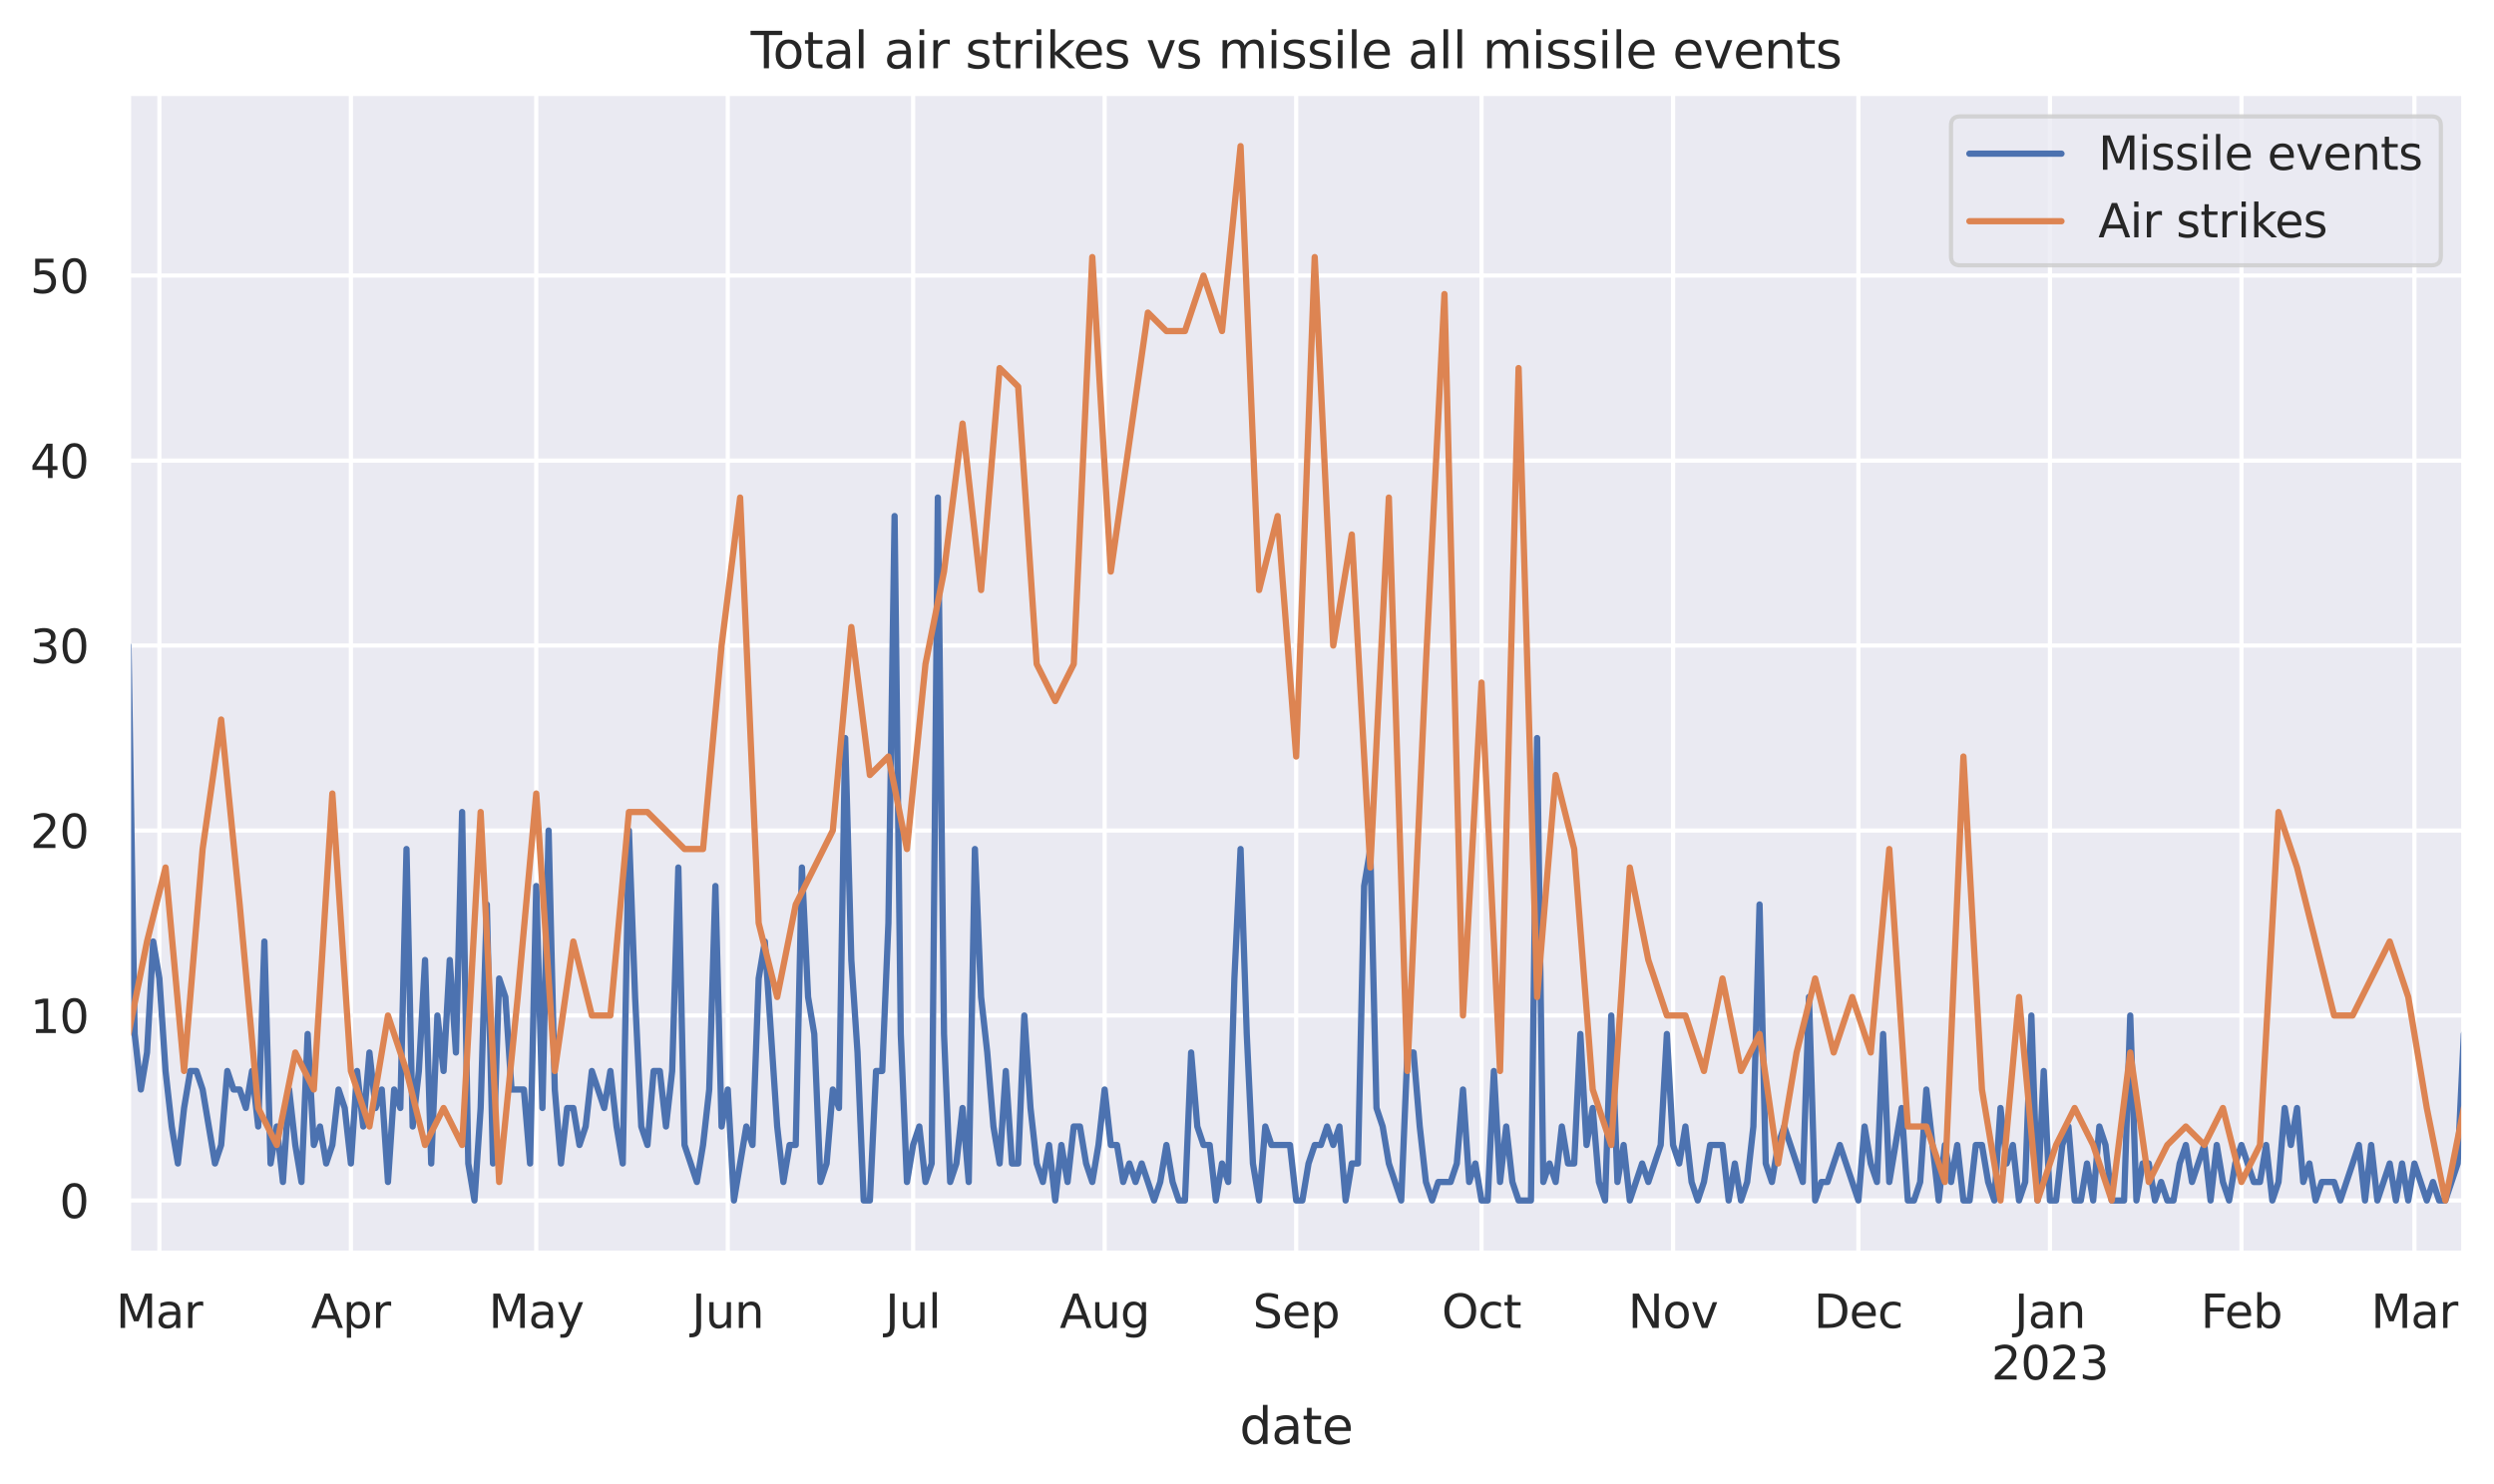 <?xml version="1.0" encoding="utf-8" standalone="no"?>
<!DOCTYPE svg PUBLIC "-//W3C//DTD SVG 1.1//EN"
  "http://www.w3.org/Graphics/SVG/1.1/DTD/svg11.dtd">
<svg xmlns:xlink="http://www.w3.org/1999/xlink" width="595.898pt" height="354.795pt" viewBox="0 0 595.898 354.795" xmlns="http://www.w3.org/2000/svg" version="1.1">
 <defs>
  <style type="text/css">*{stroke-linejoin: round; stroke-linecap: butt}</style>
 </defs>
 <g id="figure_1">
  <g id="patch_1">
   <path d="M 0 354.795 
L 595.898 354.795 
L 595.898 0 
L 0 0 
z
" style="fill: #ffffff"/>
  </g>
  <g id="axes_1">
   <g id="patch_2">
    <path d="M 30.698 299.518 
L 588.697 299.518 
L 588.697 22.318 
L 30.698 22.318 
z
" style="fill: #eaeaf2"/>
   </g>
   <g id="matplotlib.axis_1">
    <g id="xtick_1">
     <g id="line2d_1">
      <path d="M 30.698 299.518 
L 30.698 22.318 
" clip-path="url(#peae4f9c95b)" style="fill: none; stroke: #ffffff; stroke-linecap: round"/>
     </g>
    </g>
    <g id="xtick_2">
     <g id="line2d_2">
      <path d="M 38.078 299.518 
L 38.078 22.318 
" clip-path="url(#peae4f9c95b)" style="fill: none; stroke: #ffffff; stroke-linecap: round"/>
     </g>
     <g id="text_1">
      <!-- Mar -->
      <g style="fill: #262626" transform="translate(27.701 317.376) scale(0.11 -0.11)">
       <defs>
        <path id="DejaVuSans-4d" d="M 628 4666 
L 1569 4666 
L 2759 1491 
L 3956 4666 
L 4897 4666 
L 4897 0 
L 4281 0 
L 4281 4097 
L 3078 897 
L 2444 897 
L 1241 4097 
L 1241 0 
L 628 0 
L 628 4666 
z
" transform="scale(0.016)"/>
        <path id="DejaVuSans-61" d="M 2194 1759 
Q 1497 1759 1228 1600 
Q 959 1441 959 1056 
Q 959 750 1161 570 
Q 1363 391 1709 391 
Q 2188 391 2477 730 
Q 2766 1069 2766 1631 
L 2766 1759 
L 2194 1759 
z
M 3341 1997 
L 3341 0 
L 2766 0 
L 2766 531 
Q 2569 213 2275 61 
Q 1981 -91 1556 -91 
Q 1019 -91 701 211 
Q 384 513 384 1019 
Q 384 1609 779 1909 
Q 1175 2209 1959 2209 
L 2766 2209 
L 2766 2266 
Q 2766 2663 2505 2880 
Q 2244 3097 1772 3097 
Q 1472 3097 1187 3025 
Q 903 2953 641 2809 
L 641 3341 
Q 956 3463 1253 3523 
Q 1550 3584 1831 3584 
Q 2591 3584 2966 3190 
Q 3341 2797 3341 1997 
z
" transform="scale(0.016)"/>
        <path id="DejaVuSans-72" d="M 2631 2963 
Q 2534 3019 2420 3045 
Q 2306 3072 2169 3072 
Q 1681 3072 1420 2755 
Q 1159 2438 1159 1844 
L 1159 0 
L 581 0 
L 581 3500 
L 1159 3500 
L 1159 2956 
Q 1341 3275 1631 3429 
Q 1922 3584 2338 3584 
Q 2397 3584 2469 3576 
Q 2541 3569 2628 3553 
L 2631 2963 
z
" transform="scale(0.016)"/>
       </defs>
       <use xlink:href="#DejaVuSans-4d"/>
       <use xlink:href="#DejaVuSans-61" x="86.279"/>
       <use xlink:href="#DejaVuSans-72" x="147.559"/>
      </g>
     </g>
    </g>
    <g id="xtick_3">
     <g id="line2d_3">
      <path d="M 83.84 299.518 
L 83.84 22.318 
" clip-path="url(#peae4f9c95b)" style="fill: none; stroke: #ffffff; stroke-linecap: round"/>
     </g>
     <g id="text_2">
      <!-- Apr -->
      <g style="fill: #262626" transform="translate(74.325 317.376) scale(0.11 -0.11)">
       <defs>
        <path id="DejaVuSans-41" d="M 2188 4044 
L 1331 1722 
L 3047 1722 
L 2188 4044 
z
M 1831 4666 
L 2547 4666 
L 4325 0 
L 3669 0 
L 3244 1197 
L 1141 1197 
L 716 0 
L 50 0 
L 1831 4666 
z
" transform="scale(0.016)"/>
        <path id="DejaVuSans-70" d="M 1159 525 
L 1159 -1331 
L 581 -1331 
L 581 3500 
L 1159 3500 
L 1159 2969 
Q 1341 3281 1617 3432 
Q 1894 3584 2278 3584 
Q 2916 3584 3314 3078 
Q 3713 2572 3713 1747 
Q 3713 922 3314 415 
Q 2916 -91 2278 -91 
Q 1894 -91 1617 61 
Q 1341 213 1159 525 
z
M 3116 1747 
Q 3116 2381 2855 2742 
Q 2594 3103 2138 3103 
Q 1681 3103 1420 2742 
Q 1159 2381 1159 1747 
Q 1159 1113 1420 752 
Q 1681 391 2138 391 
Q 2594 391 2855 752 
Q 3116 1113 3116 1747 
z
" transform="scale(0.016)"/>
       </defs>
       <use xlink:href="#DejaVuSans-41"/>
       <use xlink:href="#DejaVuSans-70" x="68.408"/>
       <use xlink:href="#DejaVuSans-72" x="131.885"/>
      </g>
     </g>
    </g>
    <g id="xtick_4">
     <g id="line2d_4">
      <path d="M 128.126 299.518 
L 128.126 22.318 
" clip-path="url(#peae4f9c95b)" style="fill: none; stroke: #ffffff; stroke-linecap: round"/>
     </g>
     <g id="text_3">
      <!-- May -->
      <g style="fill: #262626" transform="translate(116.755 317.376) scale(0.11 -0.11)">
       <defs>
        <path id="DejaVuSans-79" d="M 2059 -325 
Q 1816 -950 1584 -1140 
Q 1353 -1331 966 -1331 
L 506 -1331 
L 506 -850 
L 844 -850 
Q 1081 -850 1212 -737 
Q 1344 -625 1503 -206 
L 1606 56 
L 191 3500 
L 800 3500 
L 1894 763 
L 2988 3500 
L 3597 3500 
L 2059 -325 
z
" transform="scale(0.016)"/>
       </defs>
       <use xlink:href="#DejaVuSans-4d"/>
       <use xlink:href="#DejaVuSans-61" x="86.279"/>
       <use xlink:href="#DejaVuSans-79" x="147.559"/>
      </g>
     </g>
    </g>
    <g id="xtick_5">
     <g id="line2d_5">
      <path d="M 173.888 299.518 
L 173.888 22.318 
" clip-path="url(#peae4f9c95b)" style="fill: none; stroke: #ffffff; stroke-linecap: round"/>
     </g>
     <g id="text_4">
      <!-- Jun -->
      <g style="fill: #262626" transform="translate(165.294 317.376) scale(0.11 -0.11)">
       <defs>
        <path id="DejaVuSans-4a" d="M 628 4666 
L 1259 4666 
L 1259 325 
Q 1259 -519 939 -900 
Q 619 -1281 -91 -1281 
L -331 -1281 
L -331 -750 
L -134 -750 
Q 284 -750 456 -515 
Q 628 -281 628 325 
L 628 4666 
z
" transform="scale(0.016)"/>
        <path id="DejaVuSans-75" d="M 544 1381 
L 544 3500 
L 1119 3500 
L 1119 1403 
Q 1119 906 1312 657 
Q 1506 409 1894 409 
Q 2359 409 2629 706 
Q 2900 1003 2900 1516 
L 2900 3500 
L 3475 3500 
L 3475 0 
L 2900 0 
L 2900 538 
Q 2691 219 2414 64 
Q 2138 -91 1772 -91 
Q 1169 -91 856 284 
Q 544 659 544 1381 
z
M 1991 3584 
L 1991 3584 
z
" transform="scale(0.016)"/>
        <path id="DejaVuSans-6e" d="M 3513 2113 
L 3513 0 
L 2938 0 
L 2938 2094 
Q 2938 2591 2744 2837 
Q 2550 3084 2163 3084 
Q 1697 3084 1428 2787 
Q 1159 2491 1159 1978 
L 1159 0 
L 581 0 
L 581 3500 
L 1159 3500 
L 1159 2956 
Q 1366 3272 1645 3428 
Q 1925 3584 2291 3584 
Q 2894 3584 3203 3211 
Q 3513 2838 3513 2113 
z
" transform="scale(0.016)"/>
       </defs>
       <use xlink:href="#DejaVuSans-4a"/>
       <use xlink:href="#DejaVuSans-75" x="29.492"/>
       <use xlink:href="#DejaVuSans-6e" x="92.871"/>
      </g>
     </g>
    </g>
    <g id="xtick_6">
     <g id="line2d_6">
      <path d="M 218.174 299.518 
L 218.174 22.318 
" clip-path="url(#peae4f9c95b)" style="fill: none; stroke: #ffffff; stroke-linecap: round"/>
     </g>
     <g id="text_5">
      <!-- Jul -->
      <g style="fill: #262626" transform="translate(211.538 317.376) scale(0.11 -0.11)">
       <defs>
        <path id="DejaVuSans-6c" d="M 603 4863 
L 1178 4863 
L 1178 0 
L 603 0 
L 603 4863 
z
" transform="scale(0.016)"/>
       </defs>
       <use xlink:href="#DejaVuSans-4a"/>
       <use xlink:href="#DejaVuSans-75" x="29.492"/>
       <use xlink:href="#DejaVuSans-6c" x="92.871"/>
      </g>
     </g>
    </g>
    <g id="xtick_7">
     <g id="line2d_7">
      <path d="M 263.936 299.518 
L 263.936 22.318 
" clip-path="url(#peae4f9c95b)" style="fill: none; stroke: #ffffff; stroke-linecap: round"/>
     </g>
     <g id="text_6">
      <!-- Aug -->
      <g style="fill: #262626" transform="translate(253.196 317.376) scale(0.11 -0.11)">
       <defs>
        <path id="DejaVuSans-67" d="M 2906 1791 
Q 2906 2416 2648 2759 
Q 2391 3103 1925 3103 
Q 1463 3103 1205 2759 
Q 947 2416 947 1791 
Q 947 1169 1205 825 
Q 1463 481 1925 481 
Q 2391 481 2648 825 
Q 2906 1169 2906 1791 
z
M 3481 434 
Q 3481 -459 3084 -895 
Q 2688 -1331 1869 -1331 
Q 1566 -1331 1297 -1286 
Q 1028 -1241 775 -1147 
L 775 -588 
Q 1028 -725 1275 -790 
Q 1522 -856 1778 -856 
Q 2344 -856 2625 -561 
Q 2906 -266 2906 331 
L 2906 616 
Q 2728 306 2450 153 
Q 2172 0 1784 0 
Q 1141 0 747 490 
Q 353 981 353 1791 
Q 353 2603 747 3093 
Q 1141 3584 1784 3584 
Q 2172 3584 2450 3431 
Q 2728 3278 2906 2969 
L 2906 3500 
L 3481 3500 
L 3481 434 
z
" transform="scale(0.016)"/>
       </defs>
       <use xlink:href="#DejaVuSans-41"/>
       <use xlink:href="#DejaVuSans-75" x="68.408"/>
       <use xlink:href="#DejaVuSans-67" x="131.787"/>
      </g>
     </g>
    </g>
    <g id="xtick_8">
     <g id="line2d_8">
      <path d="M 309.697 299.518 
L 309.697 22.318 
" clip-path="url(#peae4f9c95b)" style="fill: none; stroke: #ffffff; stroke-linecap: round"/>
     </g>
     <g id="text_7">
      <!-- Sep -->
      <g style="fill: #262626" transform="translate(299.33 317.376) scale(0.11 -0.11)">
       <defs>
        <path id="DejaVuSans-53" d="M 3425 4513 
L 3425 3897 
Q 3066 4069 2747 4153 
Q 2428 4238 2131 4238 
Q 1616 4238 1336 4038 
Q 1056 3838 1056 3469 
Q 1056 3159 1242 3001 
Q 1428 2844 1947 2747 
L 2328 2669 
Q 3034 2534 3370 2195 
Q 3706 1856 3706 1288 
Q 3706 609 3251 259 
Q 2797 -91 1919 -91 
Q 1588 -91 1214 -16 
Q 841 59 441 206 
L 441 856 
Q 825 641 1194 531 
Q 1563 422 1919 422 
Q 2459 422 2753 634 
Q 3047 847 3047 1241 
Q 3047 1584 2836 1778 
Q 2625 1972 2144 2069 
L 1759 2144 
Q 1053 2284 737 2584 
Q 422 2884 422 3419 
Q 422 4038 858 4394 
Q 1294 4750 2059 4750 
Q 2388 4750 2728 4690 
Q 3069 4631 3425 4513 
z
" transform="scale(0.016)"/>
        <path id="DejaVuSans-65" d="M 3597 1894 
L 3597 1613 
L 953 1613 
Q 991 1019 1311 708 
Q 1631 397 2203 397 
Q 2534 397 2845 478 
Q 3156 559 3463 722 
L 3463 178 
Q 3153 47 2828 -22 
Q 2503 -91 2169 -91 
Q 1331 -91 842 396 
Q 353 884 353 1716 
Q 353 2575 817 3079 
Q 1281 3584 2069 3584 
Q 2775 3584 3186 3129 
Q 3597 2675 3597 1894 
z
M 3022 2063 
Q 3016 2534 2758 2815 
Q 2500 3097 2075 3097 
Q 1594 3097 1305 2825 
Q 1016 2553 972 2059 
L 3022 2063 
z
" transform="scale(0.016)"/>
       </defs>
       <use xlink:href="#DejaVuSans-53"/>
       <use xlink:href="#DejaVuSans-65" x="63.477"/>
       <use xlink:href="#DejaVuSans-70" x="125"/>
      </g>
     </g>
    </g>
    <g id="xtick_9">
     <g id="line2d_9">
      <path d="M 353.983 299.518 
L 353.983 22.318 
" clip-path="url(#peae4f9c95b)" style="fill: none; stroke: #ffffff; stroke-linecap: round"/>
     </g>
     <g id="text_8">
      <!-- Oct -->
      <g style="fill: #262626" transform="translate(344.473 317.376) scale(0.11 -0.11)">
       <defs>
        <path id="DejaVuSans-4f" d="M 2522 4238 
Q 1834 4238 1429 3725 
Q 1025 3213 1025 2328 
Q 1025 1447 1429 934 
Q 1834 422 2522 422 
Q 3209 422 3611 934 
Q 4013 1447 4013 2328 
Q 4013 3213 3611 3725 
Q 3209 4238 2522 4238 
z
M 2522 4750 
Q 3503 4750 4090 4092 
Q 4678 3434 4678 2328 
Q 4678 1225 4090 567 
Q 3503 -91 2522 -91 
Q 1538 -91 948 565 
Q 359 1222 359 2328 
Q 359 3434 948 4092 
Q 1538 4750 2522 4750 
z
" transform="scale(0.016)"/>
        <path id="DejaVuSans-63" d="M 3122 3366 
L 3122 2828 
Q 2878 2963 2633 3030 
Q 2388 3097 2138 3097 
Q 1578 3097 1268 2742 
Q 959 2388 959 1747 
Q 959 1106 1268 751 
Q 1578 397 2138 397 
Q 2388 397 2633 464 
Q 2878 531 3122 666 
L 3122 134 
Q 2881 22 2623 -34 
Q 2366 -91 2075 -91 
Q 1284 -91 818 406 
Q 353 903 353 1747 
Q 353 2603 823 3093 
Q 1294 3584 2113 3584 
Q 2378 3584 2631 3529 
Q 2884 3475 3122 3366 
z
" transform="scale(0.016)"/>
        <path id="DejaVuSans-74" d="M 1172 4494 
L 1172 3500 
L 2356 3500 
L 2356 3053 
L 1172 3053 
L 1172 1153 
Q 1172 725 1289 603 
Q 1406 481 1766 481 
L 2356 481 
L 2356 0 
L 1766 0 
Q 1100 0 847 248 
Q 594 497 594 1153 
L 594 3053 
L 172 3053 
L 172 3500 
L 594 3500 
L 594 4494 
L 1172 4494 
z
" transform="scale(0.016)"/>
       </defs>
       <use xlink:href="#DejaVuSans-4f"/>
       <use xlink:href="#DejaVuSans-63" x="78.711"/>
       <use xlink:href="#DejaVuSans-74" x="133.691"/>
      </g>
     </g>
    </g>
    <g id="xtick_10">
     <g id="line2d_10">
      <path d="M 399.745 299.518 
L 399.745 22.318 
" clip-path="url(#peae4f9c95b)" style="fill: none; stroke: #ffffff; stroke-linecap: round"/>
     </g>
     <g id="text_9">
      <!-- Nov -->
      <g style="fill: #262626" transform="translate(389.01 317.376) scale(0.11 -0.11)">
       <defs>
        <path id="DejaVuSans-4e" d="M 628 4666 
L 1478 4666 
L 3547 763 
L 3547 4666 
L 4159 4666 
L 4159 0 
L 3309 0 
L 1241 3903 
L 1241 0 
L 628 0 
L 628 4666 
z
" transform="scale(0.016)"/>
        <path id="DejaVuSans-6f" d="M 1959 3097 
Q 1497 3097 1228 2736 
Q 959 2375 959 1747 
Q 959 1119 1226 758 
Q 1494 397 1959 397 
Q 2419 397 2687 759 
Q 2956 1122 2956 1747 
Q 2956 2369 2687 2733 
Q 2419 3097 1959 3097 
z
M 1959 3584 
Q 2709 3584 3137 3096 
Q 3566 2609 3566 1747 
Q 3566 888 3137 398 
Q 2709 -91 1959 -91 
Q 1206 -91 779 398 
Q 353 888 353 1747 
Q 353 2609 779 3096 
Q 1206 3584 1959 3584 
z
" transform="scale(0.016)"/>
        <path id="DejaVuSans-76" d="M 191 3500 
L 800 3500 
L 1894 563 
L 2988 3500 
L 3597 3500 
L 2284 0 
L 1503 0 
L 191 3500 
z
" transform="scale(0.016)"/>
       </defs>
       <use xlink:href="#DejaVuSans-4e"/>
       <use xlink:href="#DejaVuSans-6f" x="74.805"/>
       <use xlink:href="#DejaVuSans-76" x="135.986"/>
      </g>
     </g>
    </g>
    <g id="xtick_11">
     <g id="line2d_11">
      <path d="M 444.031 299.518 
L 444.031 22.318 
" clip-path="url(#peae4f9c95b)" style="fill: none; stroke: #ffffff; stroke-linecap: round"/>
     </g>
     <g id="text_10">
      <!-- Dec -->
      <g style="fill: #262626" transform="translate(433.387 317.376) scale(0.11 -0.11)">
       <defs>
        <path id="DejaVuSans-44" d="M 1259 4147 
L 1259 519 
L 2022 519 
Q 2988 519 3436 956 
Q 3884 1394 3884 2338 
Q 3884 3275 3436 3711 
Q 2988 4147 2022 4147 
L 1259 4147 
z
M 628 4666 
L 1925 4666 
Q 3281 4666 3915 4102 
Q 4550 3538 4550 2338 
Q 4550 1131 3912 565 
Q 3275 0 1925 0 
L 628 0 
L 628 4666 
z
" transform="scale(0.016)"/>
       </defs>
       <use xlink:href="#DejaVuSans-44"/>
       <use xlink:href="#DejaVuSans-65" x="77.002"/>
       <use xlink:href="#DejaVuSans-63" x="138.525"/>
      </g>
     </g>
    </g>
    <g id="xtick_12">
     <g id="line2d_12">
      <path d="M 489.793 299.518 
L 489.793 22.318 
" clip-path="url(#peae4f9c95b)" style="fill: none; stroke: #ffffff; stroke-linecap: round"/>
     </g>
     <g id="text_11">
      <!-- Jan -->
      <g style="fill: #262626" transform="translate(481.314 317.376) scale(0.11 -0.11)">
       <use xlink:href="#DejaVuSans-4a"/>
       <use xlink:href="#DejaVuSans-61" x="29.492"/>
       <use xlink:href="#DejaVuSans-6e" x="90.771"/>
      </g>
      <!-- 2023 -->
      <g style="fill: #262626" transform="translate(475.795 329.694) scale(0.11 -0.11)">
       <defs>
        <path id="DejaVuSans-32" d="M 1228 531 
L 3431 531 
L 3431 0 
L 469 0 
L 469 531 
Q 828 903 1448 1529 
Q 2069 2156 2228 2338 
Q 2531 2678 2651 2914 
Q 2772 3150 2772 3378 
Q 2772 3750 2511 3984 
Q 2250 4219 1831 4219 
Q 1534 4219 1204 4116 
Q 875 4013 500 3803 
L 500 4441 
Q 881 4594 1212 4672 
Q 1544 4750 1819 4750 
Q 2544 4750 2975 4387 
Q 3406 4025 3406 3419 
Q 3406 3131 3298 2873 
Q 3191 2616 2906 2266 
Q 2828 2175 2409 1742 
Q 1991 1309 1228 531 
z
" transform="scale(0.016)"/>
        <path id="DejaVuSans-30" d="M 2034 4250 
Q 1547 4250 1301 3770 
Q 1056 3291 1056 2328 
Q 1056 1369 1301 889 
Q 1547 409 2034 409 
Q 2525 409 2770 889 
Q 3016 1369 3016 2328 
Q 3016 3291 2770 3770 
Q 2525 4250 2034 4250 
z
M 2034 4750 
Q 2819 4750 3233 4129 
Q 3647 3509 3647 2328 
Q 3647 1150 3233 529 
Q 2819 -91 2034 -91 
Q 1250 -91 836 529 
Q 422 1150 422 2328 
Q 422 3509 836 4129 
Q 1250 4750 2034 4750 
z
" transform="scale(0.016)"/>
        <path id="DejaVuSans-33" d="M 2597 2516 
Q 3050 2419 3304 2112 
Q 3559 1806 3559 1356 
Q 3559 666 3084 287 
Q 2609 -91 1734 -91 
Q 1441 -91 1130 -33 
Q 819 25 488 141 
L 488 750 
Q 750 597 1062 519 
Q 1375 441 1716 441 
Q 2309 441 2620 675 
Q 2931 909 2931 1356 
Q 2931 1769 2642 2001 
Q 2353 2234 1838 2234 
L 1294 2234 
L 1294 2753 
L 1863 2753 
Q 2328 2753 2575 2939 
Q 2822 3125 2822 3475 
Q 2822 3834 2567 4026 
Q 2313 4219 1838 4219 
Q 1578 4219 1281 4162 
Q 984 4106 628 3988 
L 628 4550 
Q 988 4650 1302 4700 
Q 1616 4750 1894 4750 
Q 2613 4750 3031 4423 
Q 3450 4097 3450 3541 
Q 3450 3153 3228 2886 
Q 3006 2619 2597 2516 
z
" transform="scale(0.016)"/>
       </defs>
       <use xlink:href="#DejaVuSans-32"/>
       <use xlink:href="#DejaVuSans-30" x="63.623"/>
       <use xlink:href="#DejaVuSans-32" x="127.246"/>
       <use xlink:href="#DejaVuSans-33" x="190.869"/>
      </g>
     </g>
    </g>
    <g id="xtick_13">
     <g id="line2d_13">
      <path d="M 535.555 299.518 
L 535.555 22.318 
" clip-path="url(#peae4f9c95b)" style="fill: none; stroke: #ffffff; stroke-linecap: round"/>
     </g>
     <g id="text_12">
      <!-- Feb -->
      <g style="fill: #262626" transform="translate(525.818 317.376) scale(0.11 -0.11)">
       <defs>
        <path id="DejaVuSans-46" d="M 628 4666 
L 3309 4666 
L 3309 4134 
L 1259 4134 
L 1259 2759 
L 3109 2759 
L 3109 2228 
L 1259 2228 
L 1259 0 
L 628 0 
L 628 4666 
z
" transform="scale(0.016)"/>
        <path id="DejaVuSans-62" d="M 3116 1747 
Q 3116 2381 2855 2742 
Q 2594 3103 2138 3103 
Q 1681 3103 1420 2742 
Q 1159 2381 1159 1747 
Q 1159 1113 1420 752 
Q 1681 391 2138 391 
Q 2594 391 2855 752 
Q 3116 1113 3116 1747 
z
M 1159 2969 
Q 1341 3281 1617 3432 
Q 1894 3584 2278 3584 
Q 2916 3584 3314 3078 
Q 3713 2572 3713 1747 
Q 3713 922 3314 415 
Q 2916 -91 2278 -91 
Q 1894 -91 1617 61 
Q 1341 213 1159 525 
L 1159 0 
L 581 0 
L 581 4863 
L 1159 4863 
L 1159 2969 
z
" transform="scale(0.016)"/>
       </defs>
       <use xlink:href="#DejaVuSans-46"/>
       <use xlink:href="#DejaVuSans-65" x="52.02"/>
       <use xlink:href="#DejaVuSans-62" x="113.543"/>
      </g>
     </g>
    </g>
    <g id="xtick_14">
     <g id="line2d_14">
      <path d="M 576.888 299.518 
L 576.888 22.318 
" clip-path="url(#peae4f9c95b)" style="fill: none; stroke: #ffffff; stroke-linecap: round"/>
     </g>
     <g id="text_13">
      <!-- Mar -->
      <g style="fill: #262626" transform="translate(566.511 317.376) scale(0.11 -0.11)">
       <use xlink:href="#DejaVuSans-4d"/>
       <use xlink:href="#DejaVuSans-61" x="86.279"/>
       <use xlink:href="#DejaVuSans-72" x="147.559"/>
      </g>
     </g>
    </g>
    <g id="xtick_15">
     <g id="line2d_15">
      <path d="M 588.697 299.518 
L 588.697 22.318 
" clip-path="url(#peae4f9c95b)" style="fill: none; stroke: #ffffff; stroke-linecap: round"/>
     </g>
    </g>
    <g id="xtick_16"/>
    <g id="xtick_17"/>
    <g id="xtick_18"/>
    <g id="xtick_19"/>
    <g id="xtick_20"/>
    <g id="xtick_21"/>
    <g id="xtick_22"/>
    <g id="xtick_23"/>
    <g id="xtick_24"/>
    <g id="xtick_25"/>
    <g id="xtick_26"/>
    <g id="xtick_27"/>
    <g id="xtick_28"/>
    <g id="xtick_29"/>
    <g id="xtick_30"/>
    <g id="xtick_31"/>
    <g id="xtick_32"/>
    <g id="xtick_33"/>
    <g id="xtick_34"/>
    <g id="xtick_35"/>
    <g id="xtick_36"/>
    <g id="xtick_37"/>
    <g id="xtick_38"/>
    <g id="xtick_39"/>
    <g id="xtick_40"/>
    <g id="xtick_41"/>
    <g id="xtick_42"/>
    <g id="xtick_43"/>
    <g id="xtick_44"/>
    <g id="xtick_45"/>
    <g id="xtick_46"/>
    <g id="xtick_47"/>
    <g id="xtick_48"/>
    <g id="xtick_49"/>
    <g id="xtick_50"/>
    <g id="xtick_51"/>
    <g id="xtick_52"/>
    <g id="xtick_53"/>
    <g id="xtick_54"/>
    <g id="xtick_55"/>
    <g id="xtick_56"/>
    <g id="xtick_57"/>
    <g id="xtick_58"/>
    <g id="xtick_59"/>
    <g id="xtick_60"/>
    <g id="xtick_61"/>
    <g id="xtick_62"/>
    <g id="xtick_63"/>
    <g id="xtick_64"/>
    <g id="xtick_65"/>
    <g id="xtick_66"/>
    <g id="xtick_67"/>
    <g id="xtick_68"/>
    <g id="text_14">
     <!-- date -->
     <g style="fill: #262626" transform="translate(296.168 345.1) scale(0.12 -0.12)">
      <defs>
       <path id="DejaVuSans-64" d="M 2906 2969 
L 2906 4863 
L 3481 4863 
L 3481 0 
L 2906 0 
L 2906 525 
Q 2725 213 2448 61 
Q 2172 -91 1784 -91 
Q 1150 -91 751 415 
Q 353 922 353 1747 
Q 353 2572 751 3078 
Q 1150 3584 1784 3584 
Q 2172 3584 2448 3432 
Q 2725 3281 2906 2969 
z
M 947 1747 
Q 947 1113 1208 752 
Q 1469 391 1925 391 
Q 2381 391 2643 752 
Q 2906 1113 2906 1747 
Q 2906 2381 2643 2742 
Q 2381 3103 1925 3103 
Q 1469 3103 1208 2742 
Q 947 2381 947 1747 
z
" transform="scale(0.016)"/>
      </defs>
      <use xlink:href="#DejaVuSans-64"/>
      <use xlink:href="#DejaVuSans-61" x="63.477"/>
      <use xlink:href="#DejaVuSans-74" x="124.756"/>
      <use xlink:href="#DejaVuSans-65" x="163.965"/>
     </g>
    </g>
   </g>
   <g id="matplotlib.axis_2">
    <g id="ytick_1">
     <g id="line2d_16">
      <path d="M 30.698 286.918 
L 588.697 286.918 
" clip-path="url(#peae4f9c95b)" style="fill: none; stroke: #ffffff; stroke-linecap: round"/>
     </g>
     <g id="text_15">
      <!-- 0 -->
      <g style="fill: #262626" transform="translate(14.199 291.097) scale(0.11 -0.11)">
       <use xlink:href="#DejaVuSans-30"/>
      </g>
     </g>
    </g>
    <g id="ytick_2">
     <g id="line2d_17">
      <path d="M 30.698 242.708 
L 588.697 242.708 
" clip-path="url(#peae4f9c95b)" style="fill: none; stroke: #ffffff; stroke-linecap: round"/>
     </g>
     <g id="text_16">
      <!-- 10 -->
      <g style="fill: #262626" transform="translate(7.2 246.887) scale(0.11 -0.11)">
       <defs>
        <path id="DejaVuSans-31" d="M 794 531 
L 1825 531 
L 1825 4091 
L 703 3866 
L 703 4441 
L 1819 4666 
L 2450 4666 
L 2450 531 
L 3481 531 
L 3481 0 
L 794 0 
L 794 531 
z
" transform="scale(0.016)"/>
       </defs>
       <use xlink:href="#DejaVuSans-31"/>
       <use xlink:href="#DejaVuSans-30" x="63.623"/>
      </g>
     </g>
    </g>
    <g id="ytick_3">
     <g id="line2d_18">
      <path d="M 30.698 198.497 
L 588.697 198.497 
" clip-path="url(#peae4f9c95b)" style="fill: none; stroke: #ffffff; stroke-linecap: round"/>
     </g>
     <g id="text_17">
      <!-- 20 -->
      <g style="fill: #262626" transform="translate(7.2 202.676) scale(0.11 -0.11)">
       <use xlink:href="#DejaVuSans-32"/>
       <use xlink:href="#DejaVuSans-30" x="63.623"/>
      </g>
     </g>
    </g>
    <g id="ytick_4">
     <g id="line2d_19">
      <path d="M 30.698 154.287 
L 588.697 154.287 
" clip-path="url(#peae4f9c95b)" style="fill: none; stroke: #ffffff; stroke-linecap: round"/>
     </g>
     <g id="text_18">
      <!-- 30 -->
      <g style="fill: #262626" transform="translate(7.2 158.466) scale(0.11 -0.11)">
       <use xlink:href="#DejaVuSans-33"/>
       <use xlink:href="#DejaVuSans-30" x="63.623"/>
      </g>
     </g>
    </g>
    <g id="ytick_5">
     <g id="line2d_20">
      <path d="M 30.698 110.076 
L 588.697 110.076 
" clip-path="url(#peae4f9c95b)" style="fill: none; stroke: #ffffff; stroke-linecap: round"/>
     </g>
     <g id="text_19">
      <!-- 40 -->
      <g style="fill: #262626" transform="translate(7.2 114.255) scale(0.11 -0.11)">
       <defs>
        <path id="DejaVuSans-34" d="M 2419 4116 
L 825 1625 
L 2419 1625 
L 2419 4116 
z
M 2253 4666 
L 3047 4666 
L 3047 1625 
L 3713 1625 
L 3713 1100 
L 3047 1100 
L 3047 0 
L 2419 0 
L 2419 1100 
L 313 1100 
L 313 1709 
L 2253 4666 
z
" transform="scale(0.016)"/>
       </defs>
       <use xlink:href="#DejaVuSans-34"/>
       <use xlink:href="#DejaVuSans-30" x="63.623"/>
      </g>
     </g>
    </g>
    <g id="ytick_6">
     <g id="line2d_21">
      <path d="M 30.698 65.865 
L 588.697 65.865 
" clip-path="url(#peae4f9c95b)" style="fill: none; stroke: #ffffff; stroke-linecap: round"/>
     </g>
     <g id="text_20">
      <!-- 50 -->
      <g style="fill: #262626" transform="translate(7.2 70.045) scale(0.11 -0.11)">
       <defs>
        <path id="DejaVuSans-35" d="M 691 4666 
L 3169 4666 
L 3169 4134 
L 1269 4134 
L 1269 2991 
Q 1406 3038 1543 3061 
Q 1681 3084 1819 3084 
Q 2600 3084 3056 2656 
Q 3513 2228 3513 1497 
Q 3513 744 3044 326 
Q 2575 -91 1722 -91 
Q 1428 -91 1123 -41 
Q 819 9 494 109 
L 494 744 
Q 775 591 1075 516 
Q 1375 441 1709 441 
Q 2250 441 2565 725 
Q 2881 1009 2881 1497 
Q 2881 1984 2565 2268 
Q 2250 2553 1709 2553 
Q 1456 2553 1204 2497 
Q 953 2441 691 2322 
L 691 4666 
z
" transform="scale(0.016)"/>
       </defs>
       <use xlink:href="#DejaVuSans-35"/>
       <use xlink:href="#DejaVuSans-30" x="63.623"/>
      </g>
     </g>
    </g>
   </g>
   <g id="line2d_22">
    <path d="M 30.698 154.287 
L 32.174 247.129 
L 33.65 260.392 
L 35.126 251.55 
L 36.602 225.023 
L 38.078 233.865 
L 39.555 255.971 
L 41.031 269.234 
L 42.507 278.076 
L 43.983 264.813 
L 45.459 255.971 
L 46.936 255.971 
L 48.412 260.392 
L 51.364 278.076 
L 52.84 273.655 
L 54.317 255.971 
L 55.793 260.392 
L 57.269 260.392 
L 58.745 264.813 
L 60.221 255.971 
L 61.697 269.234 
L 63.174 225.023 
L 64.65 278.076 
L 66.126 269.234 
L 67.602 282.497 
L 69.078 260.392 
L 70.555 273.655 
L 72.031 282.497 
L 73.507 247.129 
L 74.983 273.655 
L 76.459 269.234 
L 77.936 278.076 
L 79.412 273.655 
L 80.888 260.392 
L 82.364 264.813 
L 83.84 278.076 
L 85.317 255.971 
L 86.793 269.234 
L 88.269 251.55 
L 89.745 264.813 
L 91.221 260.392 
L 92.698 282.497 
L 94.174 260.392 
L 95.65 264.813 
L 97.126 202.918 
L 98.602 269.234 
L 100.078 255.971 
L 101.555 229.444 
L 103.031 278.076 
L 104.507 242.708 
L 105.983 255.971 
L 107.459 229.444 
L 108.936 251.55 
L 110.412 194.076 
L 111.888 278.076 
L 113.364 286.918 
L 114.84 264.813 
L 116.317 216.181 
L 117.793 278.076 
L 119.269 233.865 
L 120.745 238.287 
L 122.221 260.392 
L 125.174 260.392 
L 126.65 278.076 
L 128.126 211.76 
L 129.602 264.813 
L 131.078 198.497 
L 132.555 260.392 
L 134.031 278.076 
L 135.507 264.813 
L 136.983 264.813 
L 138.459 273.655 
L 139.936 269.234 
L 141.412 255.971 
L 144.364 264.813 
L 145.84 255.971 
L 147.317 269.234 
L 148.793 278.076 
L 150.269 198.497 
L 151.745 238.287 
L 153.221 269.234 
L 154.697 273.655 
L 156.174 255.971 
L 157.65 255.971 
L 159.126 269.234 
L 160.602 255.971 
L 162.078 207.339 
L 163.555 273.655 
L 166.507 282.497 
L 167.983 273.655 
L 169.459 260.392 
L 170.936 211.76 
L 172.412 269.234 
L 173.888 260.392 
L 175.364 286.918 
L 178.317 269.234 
L 179.793 273.655 
L 181.269 233.865 
L 182.745 225.023 
L 185.697 269.234 
L 187.174 282.497 
L 188.65 273.655 
L 190.126 273.655 
L 191.602 207.339 
L 193.078 238.287 
L 194.555 247.129 
L 196.031 282.497 
L 197.507 278.076 
L 198.983 260.392 
L 200.459 264.813 
L 201.936 176.392 
L 203.412 229.444 
L 204.888 251.55 
L 206.364 286.918 
L 207.84 286.918 
L 209.317 255.971 
L 210.793 255.971 
L 212.269 220.602 
L 213.745 123.339 
L 215.221 247.129 
L 216.697 282.497 
L 218.174 273.655 
L 219.65 269.234 
L 221.126 282.497 
L 222.602 278.076 
L 224.078 118.918 
L 225.555 247.129 
L 227.031 282.497 
L 228.507 278.076 
L 229.983 264.813 
L 231.459 282.497 
L 232.936 202.918 
L 234.412 238.287 
L 235.888 251.55 
L 237.364 269.234 
L 238.84 278.076 
L 240.317 255.971 
L 241.793 278.076 
L 243.269 278.076 
L 244.745 242.708 
L 246.221 264.813 
L 247.697 278.076 
L 249.174 282.497 
L 250.65 273.655 
L 252.126 286.918 
L 253.602 273.655 
L 255.078 282.497 
L 256.555 269.234 
L 258.031 269.234 
L 259.507 278.076 
L 260.983 282.497 
L 262.459 273.655 
L 263.936 260.392 
L 265.412 273.655 
L 266.888 273.655 
L 268.364 282.497 
L 269.84 278.076 
L 271.317 282.497 
L 272.793 278.076 
L 275.745 286.918 
L 277.221 282.497 
L 278.697 273.655 
L 280.174 282.497 
L 281.65 286.918 
L 283.126 286.918 
L 284.602 251.55 
L 286.078 269.234 
L 287.555 273.655 
L 289.031 273.655 
L 290.507 286.918 
L 291.983 278.076 
L 293.459 282.497 
L 294.936 233.865 
L 296.412 202.918 
L 297.888 247.129 
L 299.364 278.076 
L 300.84 286.918 
L 302.317 269.234 
L 303.793 273.655 
L 308.221 273.655 
L 309.697 286.918 
L 311.174 286.918 
L 312.65 278.076 
L 314.126 273.655 
L 315.602 273.655 
L 317.078 269.234 
L 318.555 273.655 
L 320.031 269.234 
L 321.507 286.918 
L 322.983 278.076 
L 324.459 278.076 
L 325.936 211.76 
L 327.412 202.918 
L 328.888 264.813 
L 330.364 269.234 
L 331.84 278.076 
L 334.793 286.918 
L 336.269 251.55 
L 337.745 251.55 
L 339.221 269.234 
L 340.697 282.497 
L 342.174 286.918 
L 343.65 282.497 
L 346.602 282.497 
L 348.078 278.076 
L 349.555 260.392 
L 351.031 282.497 
L 352.507 278.076 
L 353.983 286.918 
L 355.459 286.918 
L 356.936 255.971 
L 358.412 282.497 
L 359.888 269.234 
L 361.364 282.497 
L 362.84 286.918 
L 365.793 286.918 
L 367.269 176.392 
L 368.745 282.497 
L 370.221 278.076 
L 371.697 282.497 
L 373.174 269.234 
L 374.65 278.076 
L 376.126 278.076 
L 377.602 247.129 
L 379.078 273.655 
L 380.555 264.813 
L 382.031 282.497 
L 383.507 286.918 
L 384.983 242.708 
L 386.459 282.497 
L 387.936 273.655 
L 389.412 286.918 
L 392.364 278.076 
L 393.84 282.497 
L 396.793 273.655 
L 398.269 247.129 
L 399.745 273.655 
L 401.221 278.076 
L 402.697 269.234 
L 404.174 282.497 
L 405.65 286.918 
L 407.126 282.497 
L 408.602 273.655 
L 411.555 273.655 
L 413.031 286.918 
L 414.507 278.076 
L 415.983 286.918 
L 417.459 282.497 
L 418.936 269.234 
L 420.412 216.181 
L 421.888 278.076 
L 423.364 282.497 
L 424.84 273.655 
L 426.317 269.234 
L 430.745 282.497 
L 432.221 238.287 
L 433.697 286.918 
L 435.174 282.497 
L 436.65 282.497 
L 439.602 273.655 
L 444.031 286.918 
L 445.507 269.234 
L 446.983 278.076 
L 448.459 282.497 
L 449.936 247.129 
L 451.412 282.497 
L 454.364 264.813 
L 455.84 286.918 
L 457.317 286.918 
L 458.793 282.497 
L 460.269 260.392 
L 463.221 286.918 
L 464.697 273.655 
L 466.174 282.497 
L 467.65 273.655 
L 469.126 286.918 
L 470.602 286.918 
L 472.078 273.655 
L 473.555 273.655 
L 475.031 282.497 
L 476.507 286.918 
L 477.983 264.813 
L 479.459 278.076 
L 480.936 273.655 
L 482.412 286.918 
L 483.888 282.497 
L 485.364 242.708 
L 486.84 286.918 
L 488.317 255.971 
L 489.793 286.918 
L 491.269 286.918 
L 492.745 273.655 
L 494.221 269.234 
L 495.697 286.918 
L 497.174 286.918 
L 498.65 278.076 
L 500.126 286.918 
L 501.602 269.234 
L 503.078 273.655 
L 504.555 286.918 
L 507.507 286.918 
L 508.983 242.708 
L 510.459 286.918 
L 511.936 278.076 
L 513.412 278.076 
L 514.888 286.918 
L 516.364 282.497 
L 517.84 286.918 
L 519.317 286.918 
L 520.793 278.076 
L 522.269 273.655 
L 523.745 282.497 
L 526.697 273.655 
L 528.174 286.918 
L 529.65 273.655 
L 531.126 282.497 
L 532.602 286.918 
L 534.078 278.076 
L 535.555 273.655 
L 538.507 282.497 
L 539.983 282.497 
L 541.459 273.655 
L 542.936 286.918 
L 544.412 282.497 
L 545.888 264.813 
L 547.364 273.655 
L 548.84 264.813 
L 550.317 282.497 
L 551.793 278.076 
L 553.269 286.918 
L 554.745 282.497 
L 557.697 282.497 
L 559.174 286.918 
L 563.602 273.655 
L 565.078 286.918 
L 566.555 273.655 
L 568.031 286.918 
L 570.983 278.076 
L 572.459 286.918 
L 573.936 278.076 
L 575.412 286.918 
L 576.888 278.076 
L 579.84 286.918 
L 581.317 282.497 
L 582.793 286.918 
L 584.269 286.918 
L 587.221 278.076 
L 588.697 247.129 
L 588.697 247.129 
" clip-path="url(#peae4f9c95b)" style="fill: none; stroke: #4c72b0; stroke-width: 1.5; stroke-linecap: round"/>
   </g>
   <g id="line2d_23">
    <path d="M 30.698 247.129 
L 35.126 225.023 
L 39.555 207.339 
L 43.983 255.971 
L 48.412 202.918 
L 52.84 171.971 
L 57.269 216.181 
L 61.697 264.813 
L 66.126 273.655 
L 70.555 251.55 
L 74.983 260.392 
L 79.412 189.655 
L 83.84 255.971 
L 88.269 269.234 
L 92.698 242.708 
L 97.126 255.971 
L 101.555 273.655 
L 105.983 264.813 
L 110.412 273.655 
L 114.84 194.076 
L 119.269 282.497 
L 123.698 238.287 
L 128.126 189.655 
L 132.555 255.971 
L 136.983 225.023 
L 141.412 242.708 
L 145.84 242.708 
L 150.269 194.076 
L 154.697 194.076 
L 159.126 198.497 
L 163.555 202.918 
L 167.983 202.918 
L 172.412 154.287 
L 176.84 118.918 
L 181.269 220.602 
L 185.697 238.287 
L 190.126 216.181 
L 194.555 207.339 
L 198.983 198.497 
L 203.412 149.865 
L 207.84 185.234 
L 212.269 180.813 
L 216.697 202.918 
L 221.126 158.708 
L 225.555 136.602 
L 229.983 101.234 
L 234.412 141.023 
L 238.84 87.971 
L 243.269 92.392 
L 247.697 158.708 
L 252.126 167.55 
L 256.555 158.708 
L 260.983 61.444 
L 265.412 136.602 
L 269.84 105.655 
L 274.269 74.708 
L 278.697 79.129 
L 283.126 79.129 
L 287.555 65.865 
L 291.983 79.129 
L 296.412 34.918 
L 300.84 141.023 
L 305.269 123.339 
L 309.697 180.813 
L 314.126 61.444 
L 318.555 154.287 
L 322.983 127.76 
L 327.412 207.339 
L 331.84 118.918 
L 336.269 255.971 
L 340.697 158.708 
L 345.126 70.287 
L 349.555 242.708 
L 353.983 163.129 
L 358.412 255.971 
L 362.84 87.971 
L 367.269 238.287 
L 371.697 185.234 
L 376.126 202.918 
L 380.555 260.392 
L 384.983 273.655 
L 389.412 207.339 
L 393.84 229.444 
L 398.269 242.708 
L 402.697 242.708 
L 407.126 255.971 
L 411.555 233.865 
L 415.983 255.971 
L 420.412 247.129 
L 424.84 278.076 
L 429.269 251.55 
L 433.697 233.865 
L 438.126 251.55 
L 442.555 238.287 
L 446.983 251.55 
L 451.412 202.918 
L 455.84 269.234 
L 460.269 269.234 
L 464.697 282.497 
L 469.126 180.813 
L 473.555 260.392 
L 477.983 286.918 
L 482.412 238.287 
L 486.84 286.918 
L 491.269 273.655 
L 495.697 264.813 
L 500.126 273.655 
L 504.555 286.918 
L 508.983 251.55 
L 513.412 282.497 
L 517.84 273.655 
L 522.269 269.234 
L 526.697 273.655 
L 531.126 264.813 
L 535.555 282.497 
L 539.983 273.655 
L 544.412 194.076 
L 548.84 207.339 
L 553.269 225.023 
L 557.697 242.708 
L 562.126 242.708 
L 566.555 233.865 
L 570.983 225.023 
L 575.412 238.287 
L 579.84 264.813 
L 584.269 286.918 
L 588.697 264.813 
" clip-path="url(#peae4f9c95b)" style="fill: none; stroke: #dd8452; stroke-width: 1.5; stroke-linecap: round"/>
   </g>
   <g id="patch_3">
    <path d="M 30.698 299.518 
L 30.698 22.318 
" style="fill: none; stroke: #ffffff; stroke-width: 1.25; stroke-linejoin: miter; stroke-linecap: square"/>
   </g>
   <g id="patch_4">
    <path d="M 588.697 299.518 
L 588.697 22.318 
" style="fill: none; stroke: #ffffff; stroke-width: 1.25; stroke-linejoin: miter; stroke-linecap: square"/>
   </g>
   <g id="patch_5">
    <path d="M 30.698 299.518 
L 588.697 299.518 
" style="fill: none; stroke: #ffffff; stroke-width: 1.25; stroke-linejoin: miter; stroke-linecap: square"/>
   </g>
   <g id="patch_6">
    <path d="M 30.698 22.318 
L 588.697 22.318 
" style="fill: none; stroke: #ffffff; stroke-width: 1.25; stroke-linejoin: miter; stroke-linecap: square"/>
   </g>
   <g id="text_21">
    <!-- Total air strikes vs missile all missile events -->
    <g style="fill: #262626" transform="translate(179.363 16.318) scale(0.12 -0.12)">
     <defs>
      <path id="DejaVuSans-54" d="M -19 4666 
L 3928 4666 
L 3928 4134 
L 2272 4134 
L 2272 0 
L 1638 0 
L 1638 4134 
L -19 4134 
L -19 4666 
z
" transform="scale(0.016)"/>
      <path id="DejaVuSans-20" transform="scale(0.016)"/>
      <path id="DejaVuSans-69" d="M 603 3500 
L 1178 3500 
L 1178 0 
L 603 0 
L 603 3500 
z
M 603 4863 
L 1178 4863 
L 1178 4134 
L 603 4134 
L 603 4863 
z
" transform="scale(0.016)"/>
      <path id="DejaVuSans-73" d="M 2834 3397 
L 2834 2853 
Q 2591 2978 2328 3040 
Q 2066 3103 1784 3103 
Q 1356 3103 1142 2972 
Q 928 2841 928 2578 
Q 928 2378 1081 2264 
Q 1234 2150 1697 2047 
L 1894 2003 
Q 2506 1872 2764 1633 
Q 3022 1394 3022 966 
Q 3022 478 2636 193 
Q 2250 -91 1575 -91 
Q 1294 -91 989 -36 
Q 684 19 347 128 
L 347 722 
Q 666 556 975 473 
Q 1284 391 1588 391 
Q 1994 391 2212 530 
Q 2431 669 2431 922 
Q 2431 1156 2273 1281 
Q 2116 1406 1581 1522 
L 1381 1569 
Q 847 1681 609 1914 
Q 372 2147 372 2553 
Q 372 3047 722 3315 
Q 1072 3584 1716 3584 
Q 2034 3584 2315 3537 
Q 2597 3491 2834 3397 
z
" transform="scale(0.016)"/>
      <path id="DejaVuSans-6b" d="M 581 4863 
L 1159 4863 
L 1159 1991 
L 2875 3500 
L 3609 3500 
L 1753 1863 
L 3688 0 
L 2938 0 
L 1159 1709 
L 1159 0 
L 581 0 
L 581 4863 
z
" transform="scale(0.016)"/>
      <path id="DejaVuSans-6d" d="M 3328 2828 
Q 3544 3216 3844 3400 
Q 4144 3584 4550 3584 
Q 5097 3584 5394 3201 
Q 5691 2819 5691 2113 
L 5691 0 
L 5113 0 
L 5113 2094 
Q 5113 2597 4934 2840 
Q 4756 3084 4391 3084 
Q 3944 3084 3684 2787 
Q 3425 2491 3425 1978 
L 3425 0 
L 2847 0 
L 2847 2094 
Q 2847 2600 2669 2842 
Q 2491 3084 2119 3084 
Q 1678 3084 1418 2786 
Q 1159 2488 1159 1978 
L 1159 0 
L 581 0 
L 581 3500 
L 1159 3500 
L 1159 2956 
Q 1356 3278 1631 3431 
Q 1906 3584 2284 3584 
Q 2666 3584 2933 3390 
Q 3200 3197 3328 2828 
z
" transform="scale(0.016)"/>
     </defs>
     <use xlink:href="#DejaVuSans-54"/>
     <use xlink:href="#DejaVuSans-6f" x="44.084"/>
     <use xlink:href="#DejaVuSans-74" x="105.266"/>
     <use xlink:href="#DejaVuSans-61" x="144.475"/>
     <use xlink:href="#DejaVuSans-6c" x="205.754"/>
     <use xlink:href="#DejaVuSans-20" x="233.537"/>
     <use xlink:href="#DejaVuSans-61" x="265.324"/>
     <use xlink:href="#DejaVuSans-69" x="326.604"/>
     <use xlink:href="#DejaVuSans-72" x="354.387"/>
     <use xlink:href="#DejaVuSans-20" x="395.5"/>
     <use xlink:href="#DejaVuSans-73" x="427.287"/>
     <use xlink:href="#DejaVuSans-74" x="479.387"/>
     <use xlink:href="#DejaVuSans-72" x="518.596"/>
     <use xlink:href="#DejaVuSans-69" x="559.709"/>
     <use xlink:href="#DejaVuSans-6b" x="587.492"/>
     <use xlink:href="#DejaVuSans-65" x="641.777"/>
     <use xlink:href="#DejaVuSans-73" x="703.301"/>
     <use xlink:href="#DejaVuSans-20" x="755.4"/>
     <use xlink:href="#DejaVuSans-76" x="787.188"/>
     <use xlink:href="#DejaVuSans-73" x="846.367"/>
     <use xlink:href="#DejaVuSans-20" x="898.467"/>
     <use xlink:href="#DejaVuSans-6d" x="930.254"/>
     <use xlink:href="#DejaVuSans-69" x="1027.666"/>
     <use xlink:href="#DejaVuSans-73" x="1055.449"/>
     <use xlink:href="#DejaVuSans-73" x="1107.549"/>
     <use xlink:href="#DejaVuSans-69" x="1159.648"/>
     <use xlink:href="#DejaVuSans-6c" x="1187.432"/>
     <use xlink:href="#DejaVuSans-65" x="1215.215"/>
     <use xlink:href="#DejaVuSans-20" x="1276.738"/>
     <use xlink:href="#DejaVuSans-61" x="1308.525"/>
     <use xlink:href="#DejaVuSans-6c" x="1369.805"/>
     <use xlink:href="#DejaVuSans-6c" x="1397.588"/>
     <use xlink:href="#DejaVuSans-20" x="1425.371"/>
     <use xlink:href="#DejaVuSans-6d" x="1457.158"/>
     <use xlink:href="#DejaVuSans-69" x="1554.57"/>
     <use xlink:href="#DejaVuSans-73" x="1582.354"/>
     <use xlink:href="#DejaVuSans-73" x="1634.453"/>
     <use xlink:href="#DejaVuSans-69" x="1686.553"/>
     <use xlink:href="#DejaVuSans-6c" x="1714.336"/>
     <use xlink:href="#DejaVuSans-65" x="1742.119"/>
     <use xlink:href="#DejaVuSans-20" x="1803.643"/>
     <use xlink:href="#DejaVuSans-65" x="1835.43"/>
     <use xlink:href="#DejaVuSans-76" x="1896.953"/>
     <use xlink:href="#DejaVuSans-65" x="1956.133"/>
     <use xlink:href="#DejaVuSans-6e" x="2017.656"/>
     <use xlink:href="#DejaVuSans-74" x="2081.035"/>
     <use xlink:href="#DejaVuSans-73" x="2120.244"/>
    </g>
   </g>
   <g id="legend_1">
    <g id="patch_7">
     <path d="M 468.352 63.41 
L 580.997 63.41 
Q 583.197 63.41 583.197 61.21 
L 583.197 30.018 
Q 583.197 27.818 580.997 27.818 
L 468.352 27.818 
Q 466.152 27.818 466.152 30.018 
L 466.152 61.21 
Q 466.152 63.41 468.352 63.41 
z
" style="fill: #eaeaf2; opacity: 0.8; stroke: #cccccc; stroke-linejoin: miter"/>
    </g>
    <g id="line2d_24">
     <path d="M 470.552 36.726 
L 481.552 36.726 
L 492.552 36.726 
" style="fill: none; stroke: #4c72b0; stroke-width: 1.5; stroke-linecap: round"/>
    </g>
    <g id="text_22">
     <!-- Missile events -->
     <g style="fill: #262626" transform="translate(501.352 40.576) scale(0.11 -0.11)">
      <use xlink:href="#DejaVuSans-4d"/>
      <use xlink:href="#DejaVuSans-69" x="86.279"/>
      <use xlink:href="#DejaVuSans-73" x="114.062"/>
      <use xlink:href="#DejaVuSans-73" x="166.162"/>
      <use xlink:href="#DejaVuSans-69" x="218.262"/>
      <use xlink:href="#DejaVuSans-6c" x="246.045"/>
      <use xlink:href="#DejaVuSans-65" x="273.828"/>
      <use xlink:href="#DejaVuSans-20" x="335.352"/>
      <use xlink:href="#DejaVuSans-65" x="367.139"/>
      <use xlink:href="#DejaVuSans-76" x="428.662"/>
      <use xlink:href="#DejaVuSans-65" x="487.842"/>
      <use xlink:href="#DejaVuSans-6e" x="549.365"/>
      <use xlink:href="#DejaVuSans-74" x="612.744"/>
      <use xlink:href="#DejaVuSans-73" x="651.953"/>
     </g>
    </g>
    <g id="line2d_25">
     <path d="M 470.552 52.872 
L 481.552 52.872 
L 492.552 52.872 
" style="fill: none; stroke: #dd8452; stroke-width: 1.5; stroke-linecap: round"/>
    </g>
    <g id="text_23">
     <!-- Air strikes -->
     <g style="fill: #262626" transform="translate(501.352 56.722) scale(0.11 -0.11)">
      <use xlink:href="#DejaVuSans-41"/>
      <use xlink:href="#DejaVuSans-69" x="68.408"/>
      <use xlink:href="#DejaVuSans-72" x="96.191"/>
      <use xlink:href="#DejaVuSans-20" x="137.305"/>
      <use xlink:href="#DejaVuSans-73" x="169.092"/>
      <use xlink:href="#DejaVuSans-74" x="221.191"/>
      <use xlink:href="#DejaVuSans-72" x="260.4"/>
      <use xlink:href="#DejaVuSans-69" x="301.514"/>
      <use xlink:href="#DejaVuSans-6b" x="329.297"/>
      <use xlink:href="#DejaVuSans-65" x="383.582"/>
      <use xlink:href="#DejaVuSans-73" x="445.105"/>
     </g>
    </g>
   </g>
  </g>
 </g>
 <defs>
  <clipPath id="peae4f9c95b">
   <rect x="30.698" y="22.318" width="558" height="277.2"/>
  </clipPath>
 </defs>
</svg>
